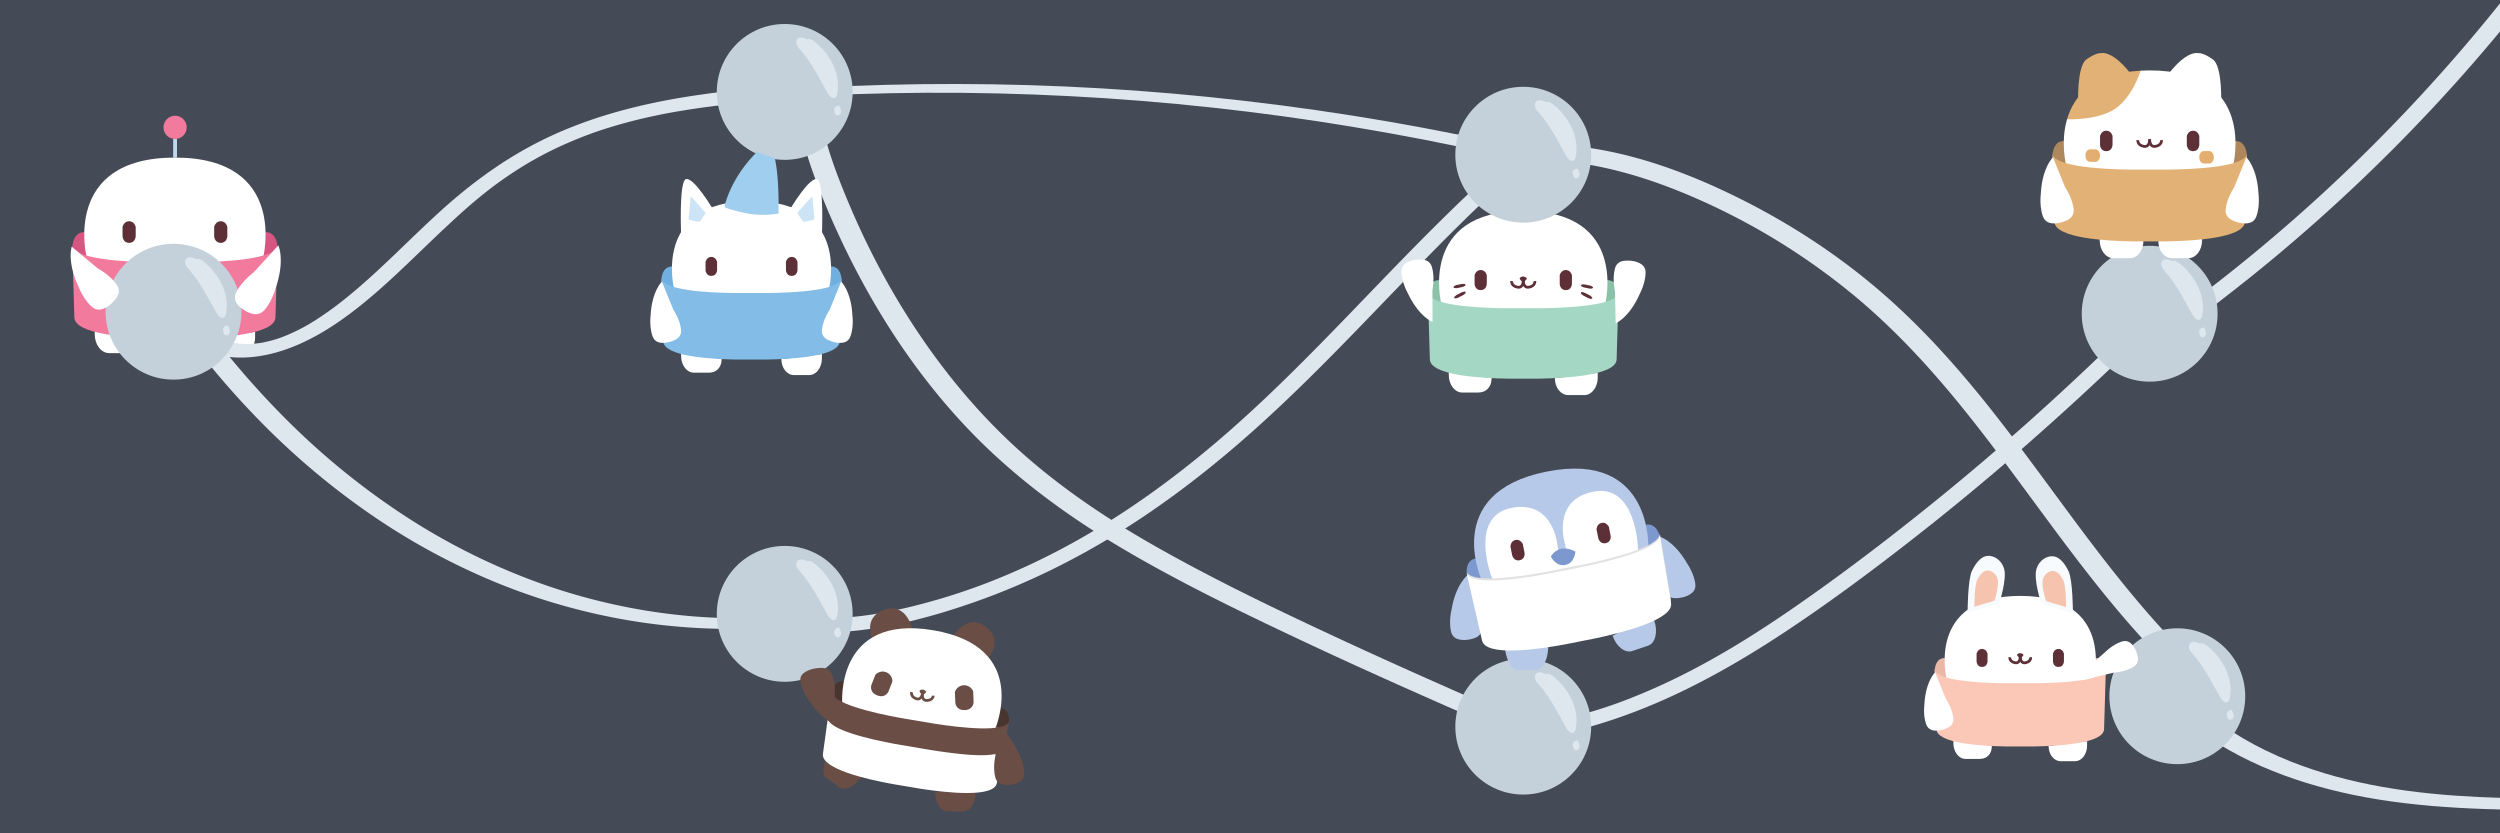 <svg id="Layer_1" data-name="Layer 1" xmlns="http://www.w3.org/2000/svg" viewBox="0 0 3600 1200"><defs><style>.cls-1{fill:#454b56;}.cls-2{fill:#dde7ed;}.cls-3{fill:#c4d1db;}.cls-4{fill:#fff;}.cls-5{fill:#bfd8ee;}.cls-6{fill:#d65581;}.cls-7{fill:#5d3037;}.cls-8{fill:#f27a9d;}.cls-9{fill:#70b0e0;}.cls-10{fill:#83bce6;}.cls-11{fill:#9fceef;}.cls-12{fill:#cce4f6;}.cls-13{fill:#6a4d45;}.cls-14{fill:#493530;}.cls-15,.cls-18{fill:none;stroke-miterlimit:10;stroke-width:4px;}.cls-15{stroke:#6a4d45;}.cls-16{fill:#8cc1a9;}.cls-17{fill:#a5d8c4;}.cls-18{stroke:#5d3037;}.cls-19{fill:#7d98ce;}.cls-20{fill:#b6c9e8;}.cls-21{fill:#e2e2e2;}.cls-22{fill:#e2b175;}.cls-23{fill:#ae875c;}.cls-24{fill:#e4ae71;}.cls-25{fill:#e8b7a6;}.cls-26{fill:#fbc8b7;}.cls-27{fill:#f7fbfe;}.cls-28{fill:#f6c3af;}</style></defs><title>banner_desktop</title><rect class="cls-1" x="-0.39" width="3602.52" height="1200"/><path class="cls-2" d="M3140.1,1031.9c70.52,59.67,158.2,93.94,247.85,112.57,100.31,20.84,203.26,21.71,305.29,22.55,60.75,0.5,121.61.91,182.2,5.84,7.49,0.61,16-.82,21.86-5.86,4.4-3.76,4.07-9.48-2.69-10-108.28-8.82-217-4.14-325.38-9.28-92.3-4.37-185.5-17.07-271.77-51.63-46.49-18.63-90.27-43.52-128.56-75.92-5.23-4.42-14.67-2.19-20.34.14-2.91,1.2-13.67,7.21-8.46,11.62h0Z"/><path class="cls-2" d="M3123.88,476.38c30.41-7.83,55.15-29.18,79.5-48q35.6-27.45,70.17-56.19,69.54-57.8,134.78-120.53,64.52-62,124.46-128.51Q3592.38,57,3647.11-13.28q55.44-71.24,105.55-146.4,6.24-9.34,12.4-18.74c4.27-6.51-3.75-12.06-9.35-12.73a21.07,21.07,0,0,0-20.15,9.39q-47.91,73.07-101,142.53Q3581.24,30.48,3523.11,96.3q-58.37,66.09-121.34,127.91c-41.76,41-84.14,79.7-128.77,117.6q-33.6,28.54-68.22,55.85-17.3,13.66-34.85,27c-5.73,4.36-11.46,8.73-17.29,12.95-2.81,2-5.64,4-8.53,5.93a85.69,85.69,0,0,1-8.39,5.07c-3,1.62-6.1,3.11-9.25,4.43-0.79.33-1.57,0.66-2.37,1,0.36-.13,1.79-0.62,0,0s-3.82,1.16-5.76,1.66c-6,1.54-14.63,7.21-12.67,14.53s12.38,7.76,18.24,6.25h0Z"/><path class="cls-2" d="M2219.22,230.18c84,2.21,164.9,28.37,240.69,63.31A962.34,962.34,0,0,1,2664,420.75C2724.54,470,2777.6,527.35,2826.59,588s94.1,124.23,140.78,186.62,95,123.49,149.76,178.82q10.2,10.3,20.7,20.32c5.69,5.44,14,5.66,21,2.28,4.5-2.18,13.05-10.41,7.31-15.89-57-54.46-107.11-115.52-154.71-178.23-47.46-62.52-92.67-126.73-141.27-188.39-49-62.16-101.73-121.55-161.76-173.32-62-53.5-131-98.44-204.3-134.86-76-37.76-157.87-67.73-242.89-75.7q-15.6-1.46-31.26-1.85c-7.43-.2-16.67,2-20.13,9.46-3,6.54,2.72,12.79,9.42,13h0Z"/><path class="cls-2" d="M2200.26,1065.89c70.11-10.44,137.91-31.95,202.37-61.24C2466,975.86,2526,940,2583.69,901.15c59.77-40.24,117.62-83.45,174.34-127.86q88.83-69.56,173.38-144.35,83.09-73.3,162-151.15,9.83-9.69,19.6-19.44c5-5,2.63-11.82-3.72-13.88-7.42-2.42-16.47.48-21.86,5.86Q3009.73,527.87,2928,601.23,2846.69,674,2761.28,742c-56.37,44.88-113.94,88.38-173.12,129.5-55.77,38.74-111.45,73.81-171.69,103.53q-22.69,11.19-46,21.16-11.84,5-23.82,9.74-5.6,2.19-11.22,4.29-3.22,1.2-6.44,2.37c0.36-.13,1.76-0.63,0,0l-4,1.43a693.76,693.76,0,0,1-98.2,26.76q-3.42.66-6.85,1.28c1.83-.33-2.87.49-3.53,0.6q-6.47,1.09-13,2c-6.47,1-16.15,4.25-17.17,12-1,7.29,8.44,10,14,9.19h0Z"/><circle class="cls-3" cx="3095.5" cy="451.79" r="97.81"/><g id="_Group_" data-name="&lt;Group&gt;"><path class="cls-2" d="M3127.54,376.14c3.69-1.78,7.94.71,11.14,3.26,22.44,17.88,38,47,32.45,75.14-0.41,2.08-1.06,4.33-2.83,5.49-3.83,2.5-8.32-2-10.59-6-12.22-21.36-23-43.9-39.33-62.29-2.12-2.39-4.38-4.77-5.54-7.74s-0.94-6.75,1.44-8.88c3.23-2.9,8.28-1.43,12.31.19"/></g><g id="_Group_2" data-name="&lt;Group&gt;"><path class="cls-2" d="M3173.24,472.8c-0.24,1-1.57-.91-0.54-1.17s1.8,0.92,2.2,1.91c1,2.45,2.06,5.06,1.65,7.68s-2.88,5.12-5.46,4.53c-1.83-.42-3.06-2.18-3.63-4-1.8-5.61-.47-8.71,5.24-10.14"/></g><path class="cls-2" d="M1144.93,137.13c4,48.47,18.75,95,36.56,140A1185.61,1185.61,0,0,0,1240.65,404c41.56,76.94,92.21,149.31,152.5,212.77,64.25,67.63,139.54,123.44,219.57,171,83.51,49.6,171.37,92.06,259.16,133.44,93.43,44,188,85.71,282.59,127.09l35.31,15.43a22.69,22.69,0,0,0,22.06-2.26c4.11-2.9,9.27-11.31,2.07-14.46-94.28-41.19-188.57-82.39-281.91-125.69-89.16-41.36-178.21-83.87-263.87-132.17-81.06-45.71-158.56-98.42-225.2-163.72-61.49-60.25-113.6-129.78-156.83-204.12a1118.47,1118.47,0,0,1-61-121.77c-18.55-43.29-35.64-87.83-44.32-134.27a357.35,357.35,0,0,1-4.88-36.35c-0.23-2.76-4.19-4.83-6.32-5.49a21.66,21.66,0,0,0-11.67.15c-6.44,1.92-13.53,6.09-12.91,13.62h0Z"/><path class="cls-2" d="M1138.73,908.6c89.39,9.54,180.71-12.18,264.62-41.64,77-27,150.16-63.47,219-107.22,65.36-41.54,126.43-89.51,184.15-141.07,64.83-57.92,125.24-120.52,185.51-183.09,61.46-63.81,123-127.69,189-186.84q12.48-11.18,25.18-22.13c5.37-4.64,2.41-11.58-3.6-13.45-7.75-2.41-16,.83-21.86,5.86-66.58,57.46-128.39,120.05-189.43,183.28-60.54,62.71-120.57,126-184.5,185.3-55,51-112.68,98.36-175.25,140.73C1567,772,1500,808.49,1426.92,837.22a894.1,894.1,0,0,1-115.58,36.53c-41.6,10.1-84.15,17.09-127.61,16.35q-16.94-.29-33.8-2.1c-7-.75-16.77,2.45-20.23,9.08s3.1,10.9,9,11.53h0Z"/><path class="cls-2" d="M1129.67,140.43q102.06-6.31,204.35-6.86,102.86-.5,205.64,4.83,103.46,5.36,206.5,16.57,102.62,11.16,204.5,28.16,102.82,17.09,204.58,39.85,12.77,2.85,25.53,5.8c6.87,1.58,15.42-1,21.6-4,2.62-1.25,10.65-6.41,3.8-8q-102.68-23.66-206.55-41.66-103.43-17.87-207.74-29.9-103-11.92-206.47-18-103.73-6.1-207.69-6.28-104.53-.17-209,5.58-12.85.71-25.7,1.5c-6.36.39-16.21,2.4-20.69,7.37s4.1,5.21,7.29,5h0Z"/><path class="cls-2" d="M234.93,436.06c42.18,61.5,89.36,119.59,141.78,172.68A1080.37,1080.37,0,0,0,538,743.62,966.93,966.93,0,0,0,715.1,839.06a899.1,899.1,0,0,0,190.38,54.28,889.66,889.66,0,0,0,199.23,10.77q12.31-.72,24.6-1.77c6.84-.58,16-2.14,20.53-8,4.27-5.48-3.68-7.64-7.89-7.28a852.22,852.22,0,0,1-194.6-5.18,868,868,0,0,1-186.66-48.33,935.23,935.23,0,0,1-176.52-89.89A1064.65,1064.65,0,0,1,422.75,614.35,1230.16,1230.16,0,0,1,280,447.83q-8.23-11.5-16.22-23.16c-1.28-1.86-6.44-2-8.13-1.93a35.46,35.46,0,0,0-12.08,2.55c-4,1.58-12.26,5.56-8.68,10.77h0Z"/><path class="cls-4" d="M300.86,486.23c0,14.86,9.35,26.2,20.77,26.2h24.94c11.42,0,20.77-12.16,20.77-27v-7.57"/><path class="cls-2" d="M305.32,509.46c62.31,16.87,125.3-7.92,176.86-42.33C536.63,430.79,582.71,383.23,630,338.38c22.56-21.39,45.5-42.73,69.86-61.91q19-15,39.3-28.3,9.73-6.38,19.72-12.33c6.54-3.9,13-7.55,18.71-10.63q20-10.72,40.92-19.78,10.43-4.53,21-8.65,4.68-1.82,9.38-3.56l5.48-2,1.13-.4,1.91-.66a715.51,715.51,0,0,1,83.88-23.1q10.74-2.3,21.53-4.33c2.88-.54-0.69.12,2.19-0.4l4.79-.86q5.59-1,11.19-1.91,21.16-3.5,42.44-6.23c28.5-3.71,57.1-6.59,85.72-9.27l20.78-1.92c6.16-.57,16.19-4.26,17.33-11.38,1.18-7.34-8.79-8.63-13.76-8.17-57,5.23-113.94,10.71-170.21,21.16-58.46,10.87-116,27.06-170.1,52.1-58.14,26.93-109.72,63.76-157.17,106.56-47,42.41-90.45,89-140,128.6a473.71,473.71,0,0,1-39.76,28.74,269.19,269.19,0,0,1-38.13,20.78q-5,2.22-10.13,4.22-2.33.91-4.69,1.77l0.11,0q-2,.66-3.92,1.29a187.68,187.68,0,0,1-20.42,5.31c-1.87.37-.08,0,0.26,0l-2.36.39q-2.75.44-5.52,0.78-5.11.63-10.25,0.92a60.11,60.11,0,0,1-7.9.1q-5.54-.14-11.05-0.73a112.64,112.64,0,0,1-18.57-3.63c-7.2-2-16.63.46-21.86,5.86-4.71,4.86-3.25,10.92,3.41,12.72h0Z"/><rect class="cls-5" x="249.37" y="200.14" width="5.5" height="26.79"/><path class="cls-6" d="M382.45,334.22c17,0,17.26,22,17.26,22-1.75,20.16-77.07,24-119.5,24.51l-59.76,0c-42.89-.69-114.67-4.79-116.38-24.47,0,0,.29-22,17.26-22H382.45Z"/><path class="cls-4" d="M202.88,486c0,14.86-9.3,22.5-20.72,22.5H157.21c-11.42,0-20.77-12.16-20.77-27v-5.52"/><path class="cls-4" d="M378.95,370.87S415.6,226.93,251.89,226.93,124.84,370.87,124.84,370.87l119.44,41.72Z"/><path class="cls-7" d="M176.46,326.62s1.91-8.07,9.47-8.07,9.47,8.07,9.47,8.07v13.61s-0.38,9.47-9.47,9.47-9.47-9.47-9.47-9.47V326.62Z"/><path class="cls-7" d="M308.4,326.62s1.91-8.07,9.47-8.07,9.47,8.07,9.47,8.07v13.61s-0.38,9.47-9.47,9.47-9.47-9.47-9.47-9.47V326.62Z"/><path class="cls-8" d="M396.66,456.72c0,25.24-78.73,29.54-120.07,30.23-4.27.07-49,0-49,0-41.22-.55-120.52-4.9-120.52-30.24l-3.05-103.41c1.71,19.67,73.49,23.78,116.38,24.47l59.76,0c42.43-.54,117.75-4.35,119.5-24.51Z"/><circle class="cls-8" cx="252.12" cy="183.41" r="16.73"/><circle class="cls-3" cx="249.84" cy="448.86" r="97.81"/><g id="_Group_3" data-name="&lt;Group&gt;"><path class="cls-2" d="M281.88,373.21c3.69-1.78,7.94.71,11.14,3.26,22.44,17.88,38,47,32.45,75.14-0.41,2.08-1.06,4.33-2.83,5.49-3.83,2.5-8.32-2-10.59-6-12.22-21.36-23-43.9-39.33-62.29-2.12-2.39-4.38-4.77-5.54-7.74s-0.94-6.75,1.44-8.88c3.23-2.9,8.28-1.43,12.31.19"/></g><g id="_Group_4" data-name="&lt;Group&gt;"><path class="cls-2" d="M327.58,469.87c-0.24,1-1.57-.91-0.54-1.17s1.8,0.92,2.2,1.91c1,2.45,2.06,5.06,1.65,7.68s-2.88,5.12-5.46,4.53c-1.83-.42-3.06-2.18-3.63-4-1.8-5.61-.47-8.71,5.24-10.14"/></g><path class="cls-4" d="M103.2,355.2C98.46,375,106.39,397.4,110.48,407l5.18,11.77c3.07,6.37,8.54,15.86,16.49,22.94,5.73,5.1,11.74,4.82,16.7,2.92,12.57-4.82,20-17.5,20-17.5,2.57-4.65,3.65-10.57-.63-16.94-9.79-14.56-27-23.32-27-23.32"/><path class="cls-4" d="M400.86,353.32c7.16,19.24,1.6,43.33-1.49,53.81l-4,12.84c-2.42,7-6.94,17.58-14.29,26.16-5.3,6.18-11.51,7-16.83,5.9-13.47-2.67-22.63-14.2-22.63-14.2-3.18-4.26-5-10.07-1.31-17.28,8.38-16.48,25-28.39,25-28.39"/><circle class="cls-3" cx="1130" cy="132.37" r="97.81"/><g id="_Group_5" data-name="&lt;Group&gt;"><path class="cls-2" d="M1162,56.71c3.69-1.78,7.94.71,11.14,3.26,22.44,17.88,38,47,32.45,75.14-0.41,2.08-1.06,4.33-2.83,5.49-3.83,2.5-8.32-2-10.59-6-12.22-21.36-23-43.9-39.33-62.29-2.12-2.39-4.38-4.77-5.54-7.74s-0.94-6.75,1.44-8.88c3.23-2.9,8.28-1.43,12.31.19"/></g><g id="_Group_6" data-name="&lt;Group&gt;"><path class="cls-2" d="M1207.75,153.37c-0.24,1-1.57-.91-0.54-1.17s1.8,0.92,2.2,1.91c1,2.45,2.06,5.06,1.65,7.68s-2.88,5.12-5.46,4.53c-1.83-.42-3.06-2.18-3.63-4-1.8-5.61-.47-8.71,5.24-10.14"/></g><circle class="cls-3" cx="1130" cy="883.96" r="97.81"/><g id="_Group_7" data-name="&lt;Group&gt;"><path class="cls-2" d="M1162,808.31c3.69-1.78,7.94.71,11.14,3.26,22.44,17.88,38,47,32.45,75.14-0.41,2.08-1.06,4.33-2.83,5.49-3.83,2.5-8.32-2-10.59-6-12.22-21.36-23-43.9-39.33-62.29-2.12-2.39-4.38-4.77-5.54-7.74s-0.94-6.75,1.44-8.88c3.23-2.9,8.28-1.43,12.31.19"/></g><g id="_Group_8" data-name="&lt;Group&gt;"><path class="cls-2" d="M1207.75,905c-0.24,1-1.57-.91-0.54-1.17s1.8,0.92,2.2,1.91c1,2.45,2.06,5.06,1.65,7.68s-2.88,5.12-5.46,4.53c-1.83-.42-3.06-2.18-3.63-4-1.8-5.61-.47-8.71,5.24-10.14"/></g><circle class="cls-3" cx="2193.48" cy="1046.37" r="97.81"/><g id="_Group_9" data-name="&lt;Group&gt;"><path class="cls-2" d="M2225.52,970.72c3.69-1.78,7.94.71,11.14,3.26,22.44,17.88,38,47,32.45,75.14-0.41,2.08-1.06,4.33-2.83,5.49-3.83,2.5-8.32-2-10.59-6-12.22-21.36-23-43.9-39.33-62.29-2.12-2.39-4.38-4.77-5.54-7.74s-0.94-6.75,1.44-8.88c3.23-2.9,8.28-1.43,12.31.19"/></g><g id="_Group_10" data-name="&lt;Group&gt;"><path class="cls-2" d="M2271.22,1067.38c-0.24,1-1.57-.91-0.54-1.17s1.8,0.92,2.2,1.91c1,2.45,2.06,5.06,1.65,7.68s-2.88,5.12-5.46,4.53c-1.83-.42-3.06-2.18-3.63-4-1.8-5.61-.47-8.71,5.24-10.14"/></g><circle class="cls-3" cx="3135.32" cy="1002.57" r="97.81"/><g id="_Group_11" data-name="&lt;Group&gt;"><path class="cls-2" d="M3167.36,926.91c3.69-1.78,7.94.71,11.14,3.26,22.44,17.88,38,47,32.45,75.14-0.41,2.08-1.06,4.33-2.83,5.49-3.83,2.5-8.32-2-10.59-6-12.22-21.36-23-43.9-39.33-62.29-2.12-2.39-4.38-4.77-5.54-7.74s-0.94-6.75,1.44-8.88c3.23-2.9,8.28-1.43,12.31.19"/></g><g id="_Group_12" data-name="&lt;Group&gt;"><path class="cls-2" d="M3213.07,1023.57c-0.24,1-1.57-.91-0.54-1.17s1.8,0.92,2.2,1.91c1,2.45,2.06,5.06,1.65,7.68s-2.88,5.12-5.46,4.53c-1.83-.42-3.06-2.18-3.63-4-1.8-5.61-.47-8.71,5.24-10.14"/></g><path class="cls-9" d="M1196.78,383.69c14.9,0,15.15,19.3,15.15,19.3-1.54,17.69-67.65,21-104.89,21.52l-52.45,0c-37.65-.61-100.65-4.21-102.16-21.48,0,0,.26-19.3,15.15-19.3h229.2Z"/><path class="cls-4" d="M1039.16,516.88c0,13-8.16,19.75-18.19,19.75H999.08c-10,0-18.23-10.67-18.23-23.72v-4.85"/><path class="cls-4" d="M1125.17,517.11c0,13,8.2,23,18.23,23h21.89c10,0,18.23-10.67,18.23-23.72v-6.64"/><path class="cls-4" d="M1193.71,415.86s32.17-126.34-111.52-126.34S970.66,415.86,970.66,415.86l104.84,36.62Z"/><path class="cls-7" d="M1016,377s1.68-7.08,8.31-7.08,8.31,7.08,8.31,7.08V389s-0.33,8.31-8.31,8.31S1016,389,1016,389V377Z"/><path class="cls-7" d="M1131.78,377s1.68-7.08,8.31-7.08,8.31,7.08,8.31,7.08V389s-0.33,8.31-8.31,8.31-8.31-8.31-8.31-8.31V377Z"/><path class="cls-10" d="M1209.25,491.22c0,22.16-69.1,25.93-105.39,26.54-3.75.06-43,0-43,0-36.18-.48-105.78-4.31-105.78-26.54l-2.68-90.77c1.5,17.27,64.51,20.87,102.16,21.48l52.45,0c37.24-.48,103.35-3.82,104.89-21.52Z"/><path class="cls-4" d="M953.09,405.43c-11.85,13.38-15,34-15.77,43.15l-0.85,11.26c-0.25,6.2.06,15.81,3.3,24.58,2.33,6.32,7.1,8.58,11.73,9.15,11.72,1.45,22.76-5.27,22.76-5.27,3.91-2.54,7.19-6.68,6.51-13.38-1.57-15.32-11.26-29.21-11.26-29.21"/><path class="cls-4" d="M1211.28,405.43c11.85,13.38,15,34,15.77,43.15l0.85,11.26c0.25,6.2-.06,15.81-3.3,24.58-2.33,6.32-7.1,8.58-11.73,9.15-11.72,1.45-22.76-5.27-22.76-5.27-3.91-2.54-7.19-6.68-6.51-13.38,1.57-15.32,11.26-29.21,11.26-29.21"/><path class="cls-11" d="M1045,299a2.58,2.58,0,0,1-1.43-2.76s10.32-49.94,61.79-91c0,0,17.16,5.72,15.73,102.23,0,0-22.16,4.29-44.32,0S1045,299,1045,299Z"/><path class="cls-4" d="M980.94,341.59s-3.66-80.5,6.8-83.64,36.59,37.64,47.57,58.55c0,0-19.44,11.5-27.49,15.68S980.94,341.59,980.94,341.59Z"/><path class="cls-12" d="M996,284c-0.74-.82-1.42-0.59-1.53.5l-2.85,29.92a2.27,2.27,0,0,0,1.77,2.38l12.22,2.44a3.3,3.3,0,0,0,3.09-1.26l6.61-9.62a2.67,2.67,0,0,0-.2-3.13Z"/><path class="cls-4" d="M1183.43,341.59s3.66-80.5-6.8-83.64-36.59,37.64-47.57,58.55c0,0,19.44,11.5,27.49,15.68S1183.43,341.59,1183.43,341.59Z"/><path class="cls-12" d="M1168.33,284c0.74-.82,1.42-0.59,1.53.5l2.85,29.92a2.27,2.27,0,0,1-1.77,2.38l-12.22,2.44a3.3,3.3,0,0,1-3.09-1.26l-6.61-9.62a2.67,2.67,0,0,1,.2-3.13Z"/><ellipse class="cls-3" cx="1112.09" cy="193.21" rx="31.7" ry="54.26" transform="translate(540.43 1166.49) rotate(-69.43)"/><path class="cls-13" d="M1257.74,924.06s-18.15-34.21,15.7-45.9,41.12,31.19,41.12,31.19Z"/><path class="cls-13" d="M1419.63,951.31s28.35-26.38.2-48.51-49.07,16-49.07,16Z"/><path class="cls-14" d="M1441.08,1019.36c14.68,2.47,11.73,21.54,11.73,21.54-4.45,17.18-70.16,9.51-106.95,3.8l-51.69-8.74c-37-6.84-98.51-20.85-97.12-38.12,0,0,3.45-19,18.14-16.51Z"/><path class="cls-13" d="M1241.44,1117.49c-12.46,17.28-25.48,21.39-33.61,15.53l-17.75-12.8c-8.13-5.86-4.58-24.8,7.88-42.08l4.63-6.42"/><path class="cls-13" d="M1346.74,1140.42c-0.19,15.7,7.86,27.78,17.88,27.9l21.88,0.26c10,0.12,18.37-12.63,18.56-28.33l0.1-8"/><path class="cls-4" d="M1432.71,1050.55s52.67-119.18-89-143-130.88,106-130.88,106l97.25,53.49Z"/><path class="cls-13" d="M1260.52,971.81a14,14,0,0,1,24.51,9.6l-3.15,8-2.56,6.55s-4.47,10-16.23,5.35-8.28-14.95-8.28-14.95Z"/><path class="cls-4" d="M1445.46,1077.51l-9.92,49.88c-3.68,21.84-72.41,14.09-108.27,8.67-3.7-.56-42.35-7.12-42.35-7.12-35.58-6.48-103.54-21.8-99.86-43.71l7.21-52.17"/><path class="cls-13" d="M1206.47,1045c-18.59-6.37-32.28-23.2-37.8-30.93l-6.64-9.58c-3.45-5.38-8.09-14-9.42-23.3-1-6.68,2.58-10.89,6.85-13.54,10.82-6.71,25.17-5.86,25.17-5.86,5.17,0.44,10.54,2.59,13.32,8.84,6.35,14.3,3.94,31.09,3.94,31.09"/><path class="cls-13" d="M1434.32,1044.86c15.84,8.27,26.1,26.4,30.12,34.65l4.81,10.21c2.45,5.7,5.58,14.78,5.69,24.12,0.08,6.73-3.57,10.55-7.68,12.73-10.43,5.54-23.13,3.2-23.13,3.2-4.56-1-9.1-3.67-10.85-10.17-4-14.86.09-31.29,0.09-31.29"/><path class="cls-13" d="M1324.11,994.5a6.4,6.4,0,0,1,5-1.4,8.67,8.67,0,0,1,4.74,3s-1.8,4.14-5.6,3.5S1324.11,994.5,1324.11,994.5Z"/><path class="cls-15" d="M1328.52,998s-1.28,11.16-9.53,8-6.2-9.43-6.2-9.43"/><path class="cls-15" d="M1328.53,998s-2.45,11,6.39,10.66,8.94-6.88,8.94-6.88"/><path class="cls-13" d="M1401.37,995.52a14,14,0,0,0-26.31,1l0.34,8.63,0.28,7s1,10.87,13.59,10.37,12.72-11.41,12.72-11.41Z"/><path class="cls-13" d="M1445.46,1077.51c-4.45,17.18-67.63,8.34-104.42,2.63l-51.69-8.74c-37-6.84-98.51-20.85-97.12-38.12l0-.22,5.21-37.74c-1.39,17.27,60.12,31.27,97.12,38.12l51.69,8.74c36.78,5.71,102.5,13.38,106.95-3.8l-7.78,39.13"/><path class="cls-16" d="M2314.75,403.39c15.76,0,16,20.43,16,20.43-1.63,18.72-71.59,22.26-111,22.77l-55.51,0c-39.84-.64-106.52-4.45-108.1-22.73,0,0,.27-20.43,16-20.43h242.54Z"/><path class="cls-4" d="M2147.95,544.33c0,13.81-8.64,20.9-19.25,20.9h-23.17c-10.61,0-19.29-11.3-19.29-25.1V535"/><path class="cls-4" d="M2239,544.58c0,13.81,8.68,24.34,19.29,24.34h23.17c10.61,0,19.29-11.3,19.29-25.1v-7"/><path class="cls-4" d="M2311.49,437.43s34-133.7-118-133.7-118,133.7-118,133.7l110.94,38.75Z"/><path class="cls-7" d="M2123.4,396.32s1.77-7.5,8.79-7.5,8.79,7.5,8.79,7.5V409s-0.35,8.79-8.79,8.79-8.79-8.79-8.79-8.79V396.32Z"/><path class="cls-7" d="M2246,396.32s1.77-7.5,8.79-7.5,8.79,7.5,8.79,7.5V409s-0.35,8.79-8.79,8.79S2246,409,2246,409V396.32Z"/><path class="cls-17" d="M2327.94,517.17c0,23.45-73.12,27.44-111.52,28.08-4,.07-45.47,0-45.47,0-38.29-.51-111.94-4.56-111.94-28.09l-2.84-96.05c1.59,18.27,68.26,22.08,108.1,22.73l55.51,0c39.41-.51,109.37-4,111-22.77Z"/><path class="cls-4" d="M2062.81,463.67c-17-8.34-28.31-27.27-32.78-35.9l-5.35-10.68c-2.74-6-6.29-15.5-6.65-25.38-0.26-7.12,3.5-11.25,7.8-13.68,10.89-6.14,24.4-4,24.4-4,4.85,0.91,9.72,3.65,11.75,10.48,4.62,15.63.71,33.12,0.71,33.12"/><path class="cls-4" d="M2326.57,465.68c16.78-8.74,27.66-27.93,31.92-36.66l5.1-10.8c2.6-6,5.93-15.65,6.05-25.53,0.09-7.13-3.77-11.17-8.12-13.49-11-5.88-24.48-3.41-24.48-3.41-4.82,1-9.64,3.87-11.5,10.76-4.25,15.73.07,33.12,0.07,33.12"/><path class="cls-7" d="M2188.25,400.56a6.78,6.78,0,0,1,5-2.34,9.18,9.18,0,0,1,5.48,2.34s-1.15,4.63-5.23,4.63S2188.25,400.56,2188.25,400.56Z"/><path class="cls-18" d="M2193.47,403.48s0.63,11.88-8.55,10-8.13-8.75-8.13-8.75"/><path class="cls-18" d="M2193.49,403.48s-0.63,11.88,8.55,10,8.13-8.75,8.13-8.75"/><path class="cls-7" d="M2098,414.9s-4.55.48-4.91-1.27,4-3.1,4-3.1l4.15-.85,3.38-.69s5.25-1,5.68,1.11-4.78,3.26-4.78,3.26Z"/><path class="cls-7" d="M2099.36,428.83s-4.44,1.77-5.25.19,3.21-4.16,3.21-4.16l3.94-2,3.2-1.65s5-2.47,6-.57-3.94,4.54-3.94,4.54Z"/><path class="cls-7" d="M2289,415.59s4.55,0.48,4.91-1.27-4-3.1-4-3.1l-4.15-.85-3.38-.69s-5.25-1-5.68,1.11,4.78,3.26,4.78,3.26Z"/><path class="cls-7" d="M2287.59,429.52s4.44,1.77,5.25.19-3.21-4.16-3.21-4.16l-3.94-2-3.2-1.65s-5-2.47-6-.57,3.94,4.54,3.94,4.54Z"/><circle class="cls-3" cx="2193.48" cy="222.8" r="97.81"/><g id="_Group_13" data-name="&lt;Group&gt;"><path class="cls-2" d="M2225.52,147.15c3.69-1.78,7.94.71,11.14,3.26,22.44,17.88,38,47,32.45,75.14-0.41,2.08-1.06,4.33-2.83,5.49-3.83,2.5-8.32-2-10.59-6-12.22-21.36-23-43.9-39.33-62.29-2.12-2.39-4.38-4.77-5.54-7.74s-0.94-6.75,1.44-8.88c3.23-2.9,8.28-1.43,12.31.19"/></g><g id="_Group_14" data-name="&lt;Group&gt;"><path class="cls-2" d="M2271.22,243.81c-0.24,1-1.57-.91-0.54-1.17s1.8,0.92,2.2,1.91c1,2.45,2.06,5.06,1.65,7.68s-2.88,5.12-5.46,4.53c-1.83-.42-3.06-2.18-3.63-4-1.8-5.61-.47-8.71,5.24-10.14"/></g><path class="cls-19" d="M2370,755.58c16-3.17,20.33,17.45,20.33,17.45,2.11,19.28-68,36.91-107.75,45.33l-56.18,11.11c-40.45,7.35-108.68,16.89-114-1.29,0,0-3.83-20.72,12.12-23.89Z"/><path class="cls-20" d="M2373.58,790.68s7.6-142.14-146.28-111.6-92.58,159-92.58,159L2254.78,855Z"/><path class="cls-4" d="M2253.77,784s-20.71-63.87,40.61-76,64.23,80,64.23,80l0.09,15.22-25.12,55.62-69.19-19.72Z"/><path class="cls-4" d="M2242.92,786.18s-5.25-66.94-66.57-54.77-28.79,98.51-28.79,98.51l7.48,17.64,42.71,38.27,56.42-44.65Z"/><path class="cls-20" d="M2229.56,927c0.19,24.82-8.62,37.63-19.57,37.72l-23.9.19c-10.95.09-20.06-20.15-20.25-45l-0.07-9.22"/><path class="cls-20" d="M2322.19,915.41c5.43,16.08,18.06,25.48,28.43,22l22.65-7.65c10.37-3.5,14.41-19.53,9-35.6l-2.76-8.19"/><path class="cls-7" d="M2175,786.86s0.29-7.94,7.39-9.35,10.41,5.82,10.41,5.82l1.4,7.05,1.14,5.74s1.41,9-7.13,10.67-10.67-7.13-10.67-7.13Z"/><path class="cls-7" d="M2299,762.24s0.29-7.94,7.39-9.35,10.41,5.82,10.41,5.82l1.4,7.05,1.14,5.74s1.41,9-7.13,10.67-10.67-7.13-10.67-7.13Z"/><polygon class="cls-4" points="2222.01 817.19 2245.97 799.9 2290.91 803.52 2264.38 839.16 2222.01 817.19"/><path class="cls-19" d="M2233.23,801.42s4.86-9.32,15.23-11.23,20.08,4.22,20.08,4.22-0.77,16.42-14.55,19.15S2233.23,801.42,2233.23,801.42Z"/><path class="cls-20" d="M2113.61,827.8c-14.22,12.65-20.12,34-22.14,43.61l-2.32,11.79c-1.05,6.52-1.94,16.72.37,26.4,1.66,7,6.42,10,11.24,11.16,12.21,3,24.72-2.69,24.72-2.69,4.45-2.19,8.45-6.15,8.57-13.32,0.28-16.39-8.21-32.3-8.21-32.3"/><path class="cls-20" d="M2390.09,772.64c17.74,6.89,30.73,24.89,36,33.15l6.29,10.24c3.26,5.75,7.65,15,8.86,24.87,0.87,7.12-2.54,11.58-6.64,14.38-10.39,7.09-24.11,6.1-24.11,6.1-4.94-.5-10.06-2.82-12.68-9.49-6-15.26-3.57-33.13-3.57-33.13"/><path class="cls-21" d="M2405.79,862.2c4.54,22.86-68.69,41.44-107.42,49.78-4,.86-46,9.14-46,9.14-38.84,7.19-114.16,18-118.72-4.9l-21.46-93.08c5.14,17.5,73.35,7.82,113.8.45l56.18-11.11c39.78-8.41,109.9-25.91,107.92-44.49Z"/><path class="cls-4" d="M2406.25,868.07c4.71,23.73-68.49,42.46-107.22,50.82-4,.86-46,9.14-46,9.14-38.85,7.17-114.2,17.87-118.92-5.94l-22.16-96.63c5.28,18.17,73.52,8.64,114,1.29l56.18-11.11c39.78-8.43,109.87-26.06,107.75-45.33Z"/><path class="cls-22" d="M2992.62,151.16s-2.58-55.52,12-65.74,20.69-8.81,20.69-8.81,9.08-3.13,25.21,10.55,32,39.33,32,39.33Z"/><path class="cls-23" d="M3219.13,203c16.07,0,16.35,20.82,16.35,20.82-1.66,19.09-73,22.7-113.16,23.21l-56.59,0c-40.62-.65-108.59-4.54-110.21-23.17,0,0,.28-20.82,16.35-20.82h247.27Z"/><path class="cls-4" d="M3108,347c0,14.08,8.85,24.81,19.67,24.81h23.62c10.82,0,19.67-11.52,19.67-25.59V339"/><path class="cls-4" d="M2976.53,171.78c-9.66,33.32-1.35,65.93-1.35,65.93l113.11,39.51,127.52-39.51s34.71-136.31-120.32-136.31q-6.69,0-12.92.33"/><path class="cls-22" d="M2976.53,171.78c9.52-32.84,36.49-66.37,106-70,0,0-11.29,37.23-36.36,54.58S2976.53,171.78,2976.53,171.78Z"/><path class="cls-7" d="M3024.06,195.81s1.81-7.64,9-7.64,9,7.64,9,7.64V208.7s-0.36,9-9,9-9-9-9-9V195.81Z"/><path class="cls-7" d="M3149,195.81s1.81-7.64,9-7.64,9,7.64,9,7.64V208.7s-0.36,9-9,9-9-9-9-9V195.81Z"/><path class="cls-18" d="M3095.49,200.49s0.64,12.11-8.71,10.2-8.29-8.92-8.29-8.92"/><path class="cls-18" d="M3095.51,200.49s-0.64,12.11,8.71,10.2,8.29-8.92,8.29-8.92"/><path class="cls-4" d="M3198.38,151.16s2.58-55.52-12-65.74-20.69-8.81-20.69-8.81-9.08-3.13-25.21,10.55-32,39.33-32,39.33Z"/><path class="cls-24" d="M3018.62,215.07s5.44,1.81,5.44,9-5.44,9-5.44,9h-9.18s-6.38-.36-6.38-9,6.38-9,6.38-9h9.18Z"/><path class="cls-24" d="M3182.5,217.49s5.44,1.81,5.44,9-5.44,9-5.44,9h-9.18s-6.38-.36-6.38-9,6.38-9,6.38-9h9.18Z"/><path class="cls-4" d="M3086.54,347c0,14.08-8.85,24.81-19.67,24.81h-23.62c-10.82,0-19.67-11.52-19.67-25.59V339"/><path class="cls-22" d="M3232.59,319c0,23.91-74.55,28-113.7,28.63-4,.07-46.36,0-46.36,0-39-.52-114.13-4.64-114.13-28.64l-2.89-97.93c1.62,18.63,69.6,22.51,110.21,23.17l56.59,0c40.18-.51,111.5-4.12,113.16-23.21Z"/><path class="cls-4" d="M2956.22,226.46c-12.79,14.44-16.14,36.68-17,46.55l-0.92,12.14c-0.27,6.69.07,17.06,3.55,26.51,2.52,6.82,7.66,9.26,12.65,9.88,12.65,1.57,24.55-5.69,24.55-5.69,4.22-2.74,7.76-7.2,7-14.43-1.69-16.53-12.15-31.51-12.15-31.51"/><path class="cls-4" d="M3234.77,226.46c12.79,14.44,16.14,36.68,17,46.55l0.92,12.14c0.27,6.69-.07,17.06-3.55,26.51-2.52,6.82-7.66,9.26-12.65,9.88-12.65,1.57-24.55-5.69-24.55-5.69-4.22-2.74-7.76-7.2-7-14.43,1.69-16.53,12.15-31.51,12.15-31.51"/><path class="cls-25" d="M3018,947.53c14.15,0,14.4,18.34,14.4,18.34-1.46,16.81-64.27,20-99.65,20.44l-49.83,0c-35.77-.58-95.62-4-97.05-20.4,0,0,.24-18.34,14.4-18.34H3018Z"/><path class="cls-4" d="M2868.29,1074.06c0,12.39-7.76,18.76-17.28,18.76h-20.8c-9.53,0-17.32-10.14-17.32-22.53v-4.6"/><path class="cls-4" d="M2950,1074.28c0,12.39,7.79,21.85,17.32,21.85h20.8c9.53,0,17.32-10.14,17.32-22.53v-6.31"/><path class="cls-4" d="M3015.11,978.09s30.56-120-105.95-120-105.95,120-105.95,120l99.6,34.79Z"/><path class="cls-7" d="M2846.26,941.18s1.59-6.73,7.9-6.73,7.9,6.73,7.9,6.73v11.35s-0.32,7.9-7.9,7.9-7.9-7.9-7.9-7.9V941.18Z"/><path class="cls-7" d="M2956.28,941.18s1.59-6.73,7.9-6.73,7.9,6.73,7.9,6.73v11.35s-0.32,7.9-7.9,7.9-7.9-7.9-7.9-7.9V941.18Z"/><path class="cls-26" d="M3029.88,1049.67c0,21.05-65.65,24.64-100.12,25.21-3.56.06-40.82,0-40.82,0-34.37-.46-100.5-4.09-100.5-25.22l-2.55-86.23c1.43,16.41,61.28,19.83,97.05,20.4l49.83,0c35.38-.45,98.19-3.63,99.65-20.44Z"/><path class="cls-4" d="M2786.52,968.18c-11.26,12.71-14.21,32.3-15,41l-0.81,10.69c-0.24,5.89.06,15,3.13,23.35,2.21,6,6.75,8.15,11.14,8.7,11.14,1.38,21.62-5,21.62-5a12.76,12.76,0,0,0,6.18-12.71c-1.49-14.55-10.7-27.75-10.7-27.75"/><path class="cls-4" d="M2999.3,979.18c3.22-16.67,21.56-30.56,28-36.47l8-7.16c4.52-3.78,11.94-9.11,20.42-11.75,6.11-1.9,10.58.38,13.69,3.53,7.88,8,9.2,20.19,9.2,20.19a12.76,12.76,0,0,1-6.31,12.65c-12.45,7.69-28.52,8.43-28.52,8.43"/><path class="cls-27" d="M2833.34,882.33s0-47.88,6.45-60.77,14.31-21.24,23.65-21.18c5.88,0,17.78,3.68,22.39,18.41s-6.86,49.88-6.86,49.88Z"/><path class="cls-28" d="M2843.1,873.64s0-30.43,4.1-38.63,9.09-13.5,15-13.46c3.74,0,11.3,2.34,14.23,11.71S2872.1,865,2872.1,865Z"/><path class="cls-27" d="M2985,882.91s0-47.88-6.45-60.77-14.31-21.24-23.65-21.18c-5.88,0-17.78,3.68-22.39,18.41s6.86,49.88,6.86,49.88Z"/><path class="cls-28" d="M2975.23,874.22s0-30.43-4.1-38.63-9.09-13.5-15-13.46c-3.74,0-11.3,2.34-14.23,11.71s4.36,31.71,4.36,31.71Z"/><path class="cls-7" d="M2904.47,942.68a6.09,6.09,0,0,1,4.46-2.1,8.25,8.25,0,0,1,4.92,2.1s-1,4.16-4.69,4.16S2904.47,942.68,2904.47,942.68Z"/><path class="cls-18" d="M2909.15,945.3s0.56,10.67-7.67,9-7.3-7.86-7.3-7.86"/><path class="cls-18" d="M2909.17,945.3s-0.56,10.67,7.67,9,7.3-7.86,7.3-7.86"/></svg>